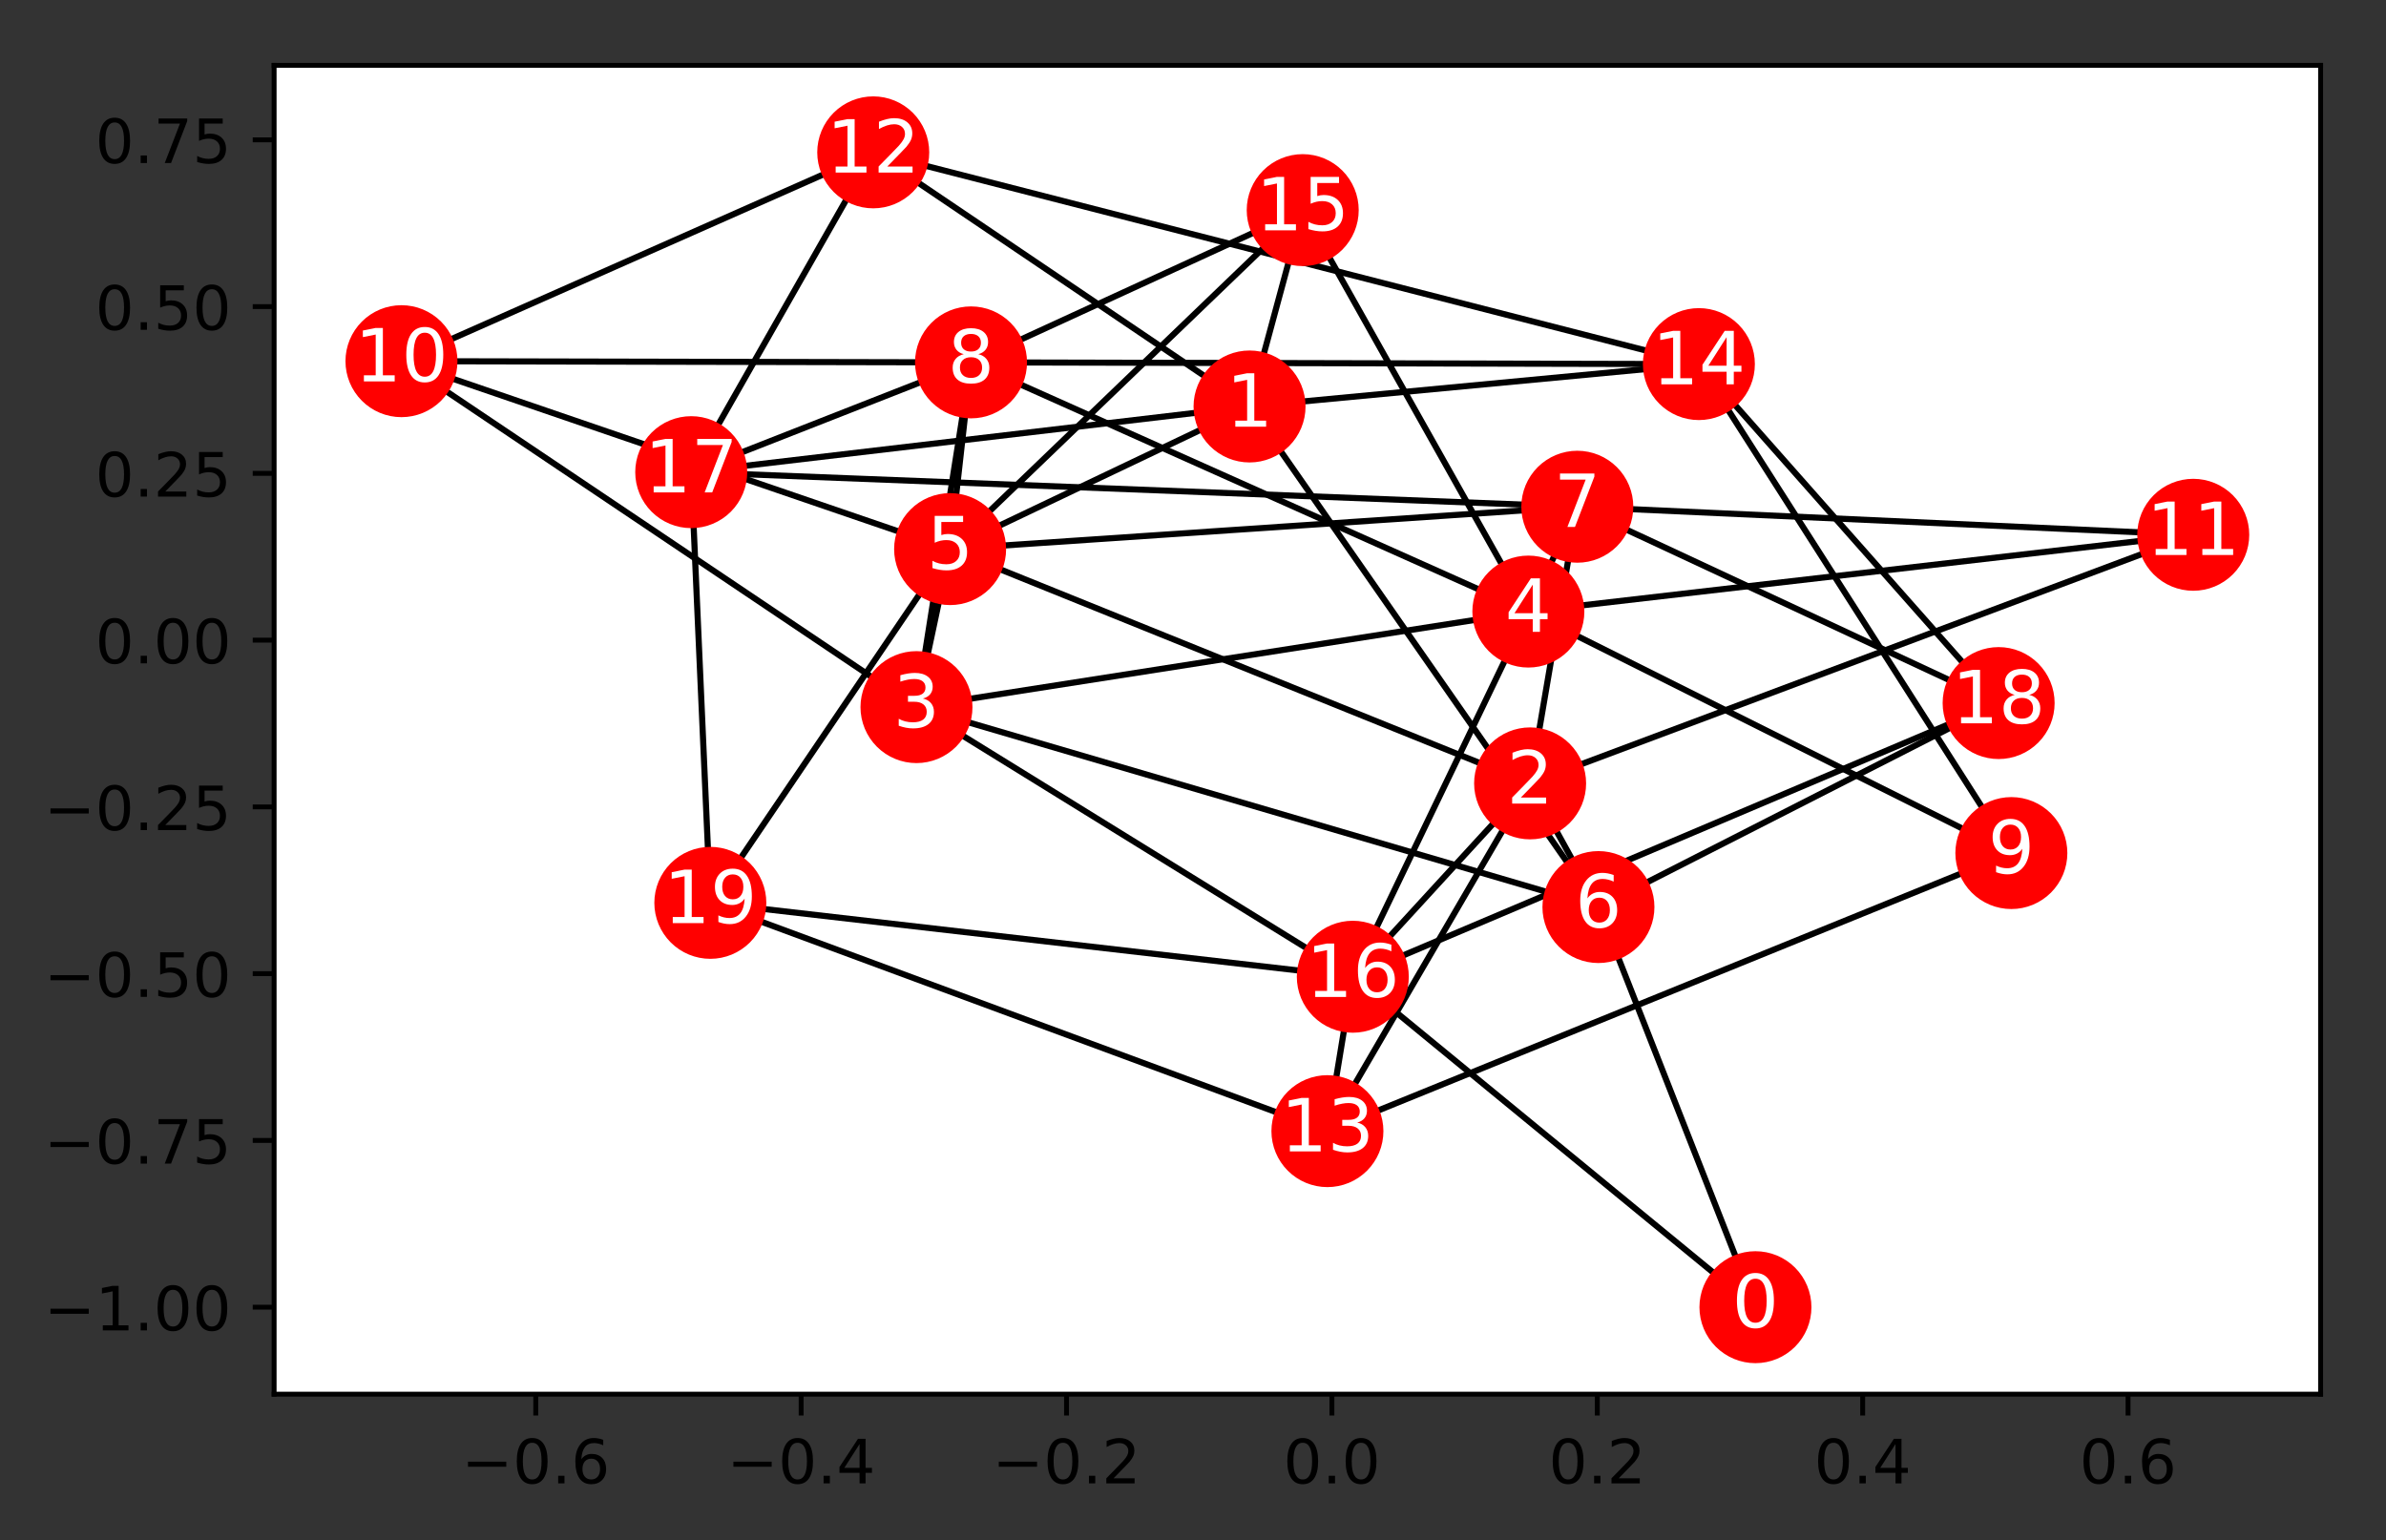 <?xml version="1.0" encoding="utf-8" standalone="no"?>
<!DOCTYPE svg PUBLIC "-//W3C//DTD SVG 1.1//EN"
  "http://www.w3.org/Graphics/SVG/1.1/DTD/svg11.dtd">
<!-- Created with matplotlib (http://matplotlib.org/) -->
<svg height="252.018pt" version="1.1" viewBox="0 0 390.345 252.018" width="390.345pt" xmlns="http://www.w3.org/2000/svg" xmlns:xlink="http://www.w3.org/1999/xlink">
 <rect x="0" y="0" width="390.345" height="252.018" fill="#333333" stroke="none"/>
 <defs>
  <style type="text/css">
*{stroke-linecap:butt;stroke-linejoin:round;}
  </style>
 </defs>
 <g id="figure_1">
  <g id="patch_1">
   <path d="M 0 252.018 
L 390.345 252.018 
L 390.345 0 
L 0 0 
z
" style="fill:none;"/>
  </g>
  <g id="axes_1">
   <g id="patch_2">
    <path d="M 44.845 228.14 
L 379.645 228.14 
L 379.645 10.7 
L 44.845 10.7 
z
" style="fill:#ffffff;"/>
   </g>
   <g id="LineCollection_1">
    <path clip-path="url(#p44f1b42ddb)" d="M 250.036 100.078 
L 221.317 159.834 
" style="fill:none;stroke:#000000;"/>
    <path clip-path="url(#p44f1b42ddb)" d="M 250.036 100.078 
L 158.857 59.301 
" style="fill:none;stroke:#000000;"/>
    <path clip-path="url(#p44f1b42ddb)" d="M 250.036 100.078 
L 358.812 87.513 
" style="fill:none;stroke:#000000;"/>
    <path clip-path="url(#p44f1b42ddb)" d="M 250.036 100.078 
L 258.045 82.922 
" style="fill:none;stroke:#000000;"/>
    <path clip-path="url(#p44f1b42ddb)" d="M 250.036 100.078 
L 149.934 115.713 
" style="fill:none;stroke:#000000;"/>
    <path clip-path="url(#p44f1b42ddb)" d="M 250.036 100.078 
L 213.122 34.384 
" style="fill:none;stroke:#000000;"/>
    <path clip-path="url(#p44f1b42ddb)" d="M 250.036 100.078 
L 329.054 139.596 
" style="fill:none;stroke:#000000;"/>
    <path clip-path="url(#p44f1b42ddb)" d="M 65.679 59.103 
L 149.934 115.713 
" style="fill:none;stroke:#000000;"/>
    <path clip-path="url(#p44f1b42ddb)" d="M 65.679 59.103 
L 155.437 89.855 
" style="fill:none;stroke:#000000;"/>
    <path clip-path="url(#p44f1b42ddb)" d="M 65.679 59.103 
L 142.86 24.931 
" style="fill:none;stroke:#000000;"/>
    <path clip-path="url(#p44f1b42ddb)" d="M 65.679 59.103 
L 158.857 59.301 
" style="fill:none;stroke:#000000;"/>
    <path clip-path="url(#p44f1b42ddb)" d="M 287.186 213.909 
L 221.317 159.834 
" style="fill:none;stroke:#000000;"/>
    <path clip-path="url(#p44f1b42ddb)" d="M 287.186 213.909 
L 261.501 148.432 
" style="fill:none;stroke:#000000;"/>
    <path clip-path="url(#p44f1b42ddb)" d="M 113.084 77.263 
L 204.424 66.517 
" style="fill:none;stroke:#000000;"/>
    <path clip-path="url(#p44f1b42ddb)" d="M 113.084 77.263 
L 113.084 77.263 
" style="fill:none;stroke:#000000;"/>
    <path clip-path="url(#p44f1b42ddb)" d="M 113.084 77.263 
L 158.857 59.301 
" style="fill:none;stroke:#000000;"/>
    <path clip-path="url(#p44f1b42ddb)" d="M 113.084 77.263 
L 258.045 82.922 
" style="fill:none;stroke:#000000;"/>
    <path clip-path="url(#p44f1b42ddb)" d="M 113.084 77.263 
L 116.209 147.743 
" style="fill:none;stroke:#000000;"/>
    <path clip-path="url(#p44f1b42ddb)" d="M 113.084 77.263 
L 142.86 24.931 
" style="fill:none;stroke:#000000;"/>
    <path clip-path="url(#p44f1b42ddb)" d="M 250.323 128.192 
L 221.317 159.834 
" style="fill:none;stroke:#000000;"/>
    <path clip-path="url(#p44f1b42ddb)" d="M 250.323 128.192 
L 217.163 185.1 
" style="fill:none;stroke:#000000;"/>
    <path clip-path="url(#p44f1b42ddb)" d="M 250.323 128.192 
L 358.812 87.513 
" style="fill:none;stroke:#000000;"/>
    <path clip-path="url(#p44f1b42ddb)" d="M 250.323 128.192 
L 258.045 82.922 
" style="fill:none;stroke:#000000;"/>
    <path clip-path="url(#p44f1b42ddb)" d="M 250.323 128.192 
L 155.437 89.855 
" style="fill:none;stroke:#000000;"/>
    <path clip-path="url(#p44f1b42ddb)" d="M 250.323 128.192 
L 261.501 148.432 
" style="fill:none;stroke:#000000;"/>
    <path clip-path="url(#p44f1b42ddb)" d="M 149.934 115.713 
L 221.317 159.834 
" style="fill:none;stroke:#000000;"/>
    <path clip-path="url(#p44f1b42ddb)" d="M 149.934 115.713 
L 158.857 59.301 
" style="fill:none;stroke:#000000;"/>
    <path clip-path="url(#p44f1b42ddb)" d="M 149.934 115.713 
L 261.501 148.432 
" style="fill:none;stroke:#000000;"/>
    <path clip-path="url(#p44f1b42ddb)" d="M 149.934 115.713 
L 155.437 89.855 
" style="fill:none;stroke:#000000;"/>
    <path clip-path="url(#p44f1b42ddb)" d="M 358.812 87.513 
L 258.045 82.922 
" style="fill:none;stroke:#000000;"/>
    <path clip-path="url(#p44f1b42ddb)" d="M 358.812 87.513 
L 358.812 87.513 
" style="fill:none;stroke:#000000;"/>
    <path clip-path="url(#p44f1b42ddb)" d="M 258.045 82.922 
L 326.972 115.051 
" style="fill:none;stroke:#000000;"/>
    <path clip-path="url(#p44f1b42ddb)" d="M 258.045 82.922 
L 155.437 89.855 
" style="fill:none;stroke:#000000;"/>
    <path clip-path="url(#p44f1b42ddb)" d="M 158.857 59.301 
L 155.437 89.855 
" style="fill:none;stroke:#000000;"/>
    <path clip-path="url(#p44f1b42ddb)" d="M 158.857 59.301 
L 277.933 59.581 
" style="fill:none;stroke:#000000;"/>
    <path clip-path="url(#p44f1b42ddb)" d="M 158.857 59.301 
L 213.122 34.384 
" style="fill:none;stroke:#000000;"/>
    <path clip-path="url(#p44f1b42ddb)" d="M 116.209 147.743 
L 221.317 159.834 
" style="fill:none;stroke:#000000;"/>
    <path clip-path="url(#p44f1b42ddb)" d="M 116.209 147.743 
L 217.163 185.1 
" style="fill:none;stroke:#000000;"/>
    <path clip-path="url(#p44f1b42ddb)" d="M 116.209 147.743 
L 155.437 89.855 
" style="fill:none;stroke:#000000;"/>
    <path clip-path="url(#p44f1b42ddb)" d="M 155.437 89.855 
L 204.424 66.517 
" style="fill:none;stroke:#000000;"/>
    <path clip-path="url(#p44f1b42ddb)" d="M 155.437 89.855 
L 213.122 34.384 
" style="fill:none;stroke:#000000;"/>
    <path clip-path="url(#p44f1b42ddb)" d="M 329.054 139.596 
L 217.163 185.1 
" style="fill:none;stroke:#000000;"/>
    <path clip-path="url(#p44f1b42ddb)" d="M 329.054 139.596 
L 277.933 59.581 
" style="fill:none;stroke:#000000;"/>
    <path clip-path="url(#p44f1b42ddb)" d="M 329.054 139.596 
L 329.054 139.596 
" style="fill:none;stroke:#000000;"/>
    <path clip-path="url(#p44f1b42ddb)" d="M 213.122 34.384 
L 204.424 66.517 
" style="fill:none;stroke:#000000;"/>
    <path clip-path="url(#p44f1b42ddb)" d="M 221.317 159.834 
L 217.163 185.1 
" style="fill:none;stroke:#000000;"/>
    <path clip-path="url(#p44f1b42ddb)" d="M 221.317 159.834 
L 326.972 115.051 
" style="fill:none;stroke:#000000;"/>
    <path clip-path="url(#p44f1b42ddb)" d="M 217.163 185.1 
L 217.163 185.1 
" style="fill:none;stroke:#000000;"/>
    <path clip-path="url(#p44f1b42ddb)" d="M 204.424 66.517 
L 277.933 59.581 
" style="fill:none;stroke:#000000;"/>
    <path clip-path="url(#p44f1b42ddb)" d="M 204.424 66.517 
L 142.86 24.931 
" style="fill:none;stroke:#000000;"/>
    <path clip-path="url(#p44f1b42ddb)" d="M 204.424 66.517 
L 261.501 148.432 
" style="fill:none;stroke:#000000;"/>
    <path clip-path="url(#p44f1b42ddb)" d="M 326.972 115.051 
L 326.972 115.051 
" style="fill:none;stroke:#000000;"/>
    <path clip-path="url(#p44f1b42ddb)" d="M 326.972 115.051 
L 261.501 148.432 
" style="fill:none;stroke:#000000;"/>
    <path clip-path="url(#p44f1b42ddb)" d="M 326.972 115.051 
L 277.933 59.581 
" style="fill:none;stroke:#000000;"/>
    <path clip-path="url(#p44f1b42ddb)" d="M 277.933 59.581 
L 142.86 24.931 
" style="fill:none;stroke:#000000;"/>
   </g>
   <g id="matplotlib.axis_1">
    <g id="xtick_1">
     <g id="line2d_1">
      <defs>
       <path d="M 0 0 
L 0 3.5 
" id="m06710dde6f" style="stroke:#000000;stroke-width:0.8;"/>
      </defs>
      <g>
       <use style="stroke:#000000;stroke-width:0.8;" x="87.649" xlink:href="#m06710dde6f" y="228.14"/>
      </g>
     </g>
     <g id="text_1">
      <!-- −0.6 -->
      <defs>
       <path d="M 10.594 35.5 
L 73.188 35.5 
L 73.188 27.203 
L 10.594 27.203 
z
" id="DejaVuSans-2212"/>
       <path d="M 31.781 66.406 
Q 24.172 66.406 20.328 58.906 
Q 16.5 51.422 16.5 36.375 
Q 16.5 21.391 20.328 13.891 
Q 24.172 6.391 31.781 6.391 
Q 39.453 6.391 43.281 13.891 
Q 47.125 21.391 47.125 36.375 
Q 47.125 51.422 43.281 58.906 
Q 39.453 66.406 31.781 66.406 
z
M 31.781 74.219 
Q 44.047 74.219 50.516 64.516 
Q 56.984 54.828 56.984 36.375 
Q 56.984 17.969 50.516 8.266 
Q 44.047 -1.422 31.781 -1.422 
Q 19.531 -1.422 13.062 8.266 
Q 6.594 17.969 6.594 36.375 
Q 6.594 54.828 13.062 64.516 
Q 19.531 74.219 31.781 74.219 
z
" id="DejaVuSans-30"/>
       <path d="M 10.688 12.406 
L 21 12.406 
L 21 0 
L 10.688 0 
z
" id="DejaVuSans-2e"/>
       <path d="M 33.016 40.375 
Q 26.375 40.375 22.484 35.828 
Q 18.609 31.297 18.609 23.391 
Q 18.609 15.531 22.484 10.953 
Q 26.375 6.391 33.016 6.391 
Q 39.656 6.391 43.531 10.953 
Q 47.406 15.531 47.406 23.391 
Q 47.406 31.297 43.531 35.828 
Q 39.656 40.375 33.016 40.375 
z
M 52.594 71.297 
L 52.594 62.312 
Q 48.875 64.062 45.094 64.984 
Q 41.312 65.922 37.594 65.922 
Q 27.828 65.922 22.672 59.328 
Q 17.531 52.734 16.797 39.406 
Q 19.672 43.656 24.016 45.922 
Q 28.375 48.188 33.594 48.188 
Q 44.578 48.188 50.953 41.516 
Q 57.328 34.859 57.328 23.391 
Q 57.328 12.156 50.688 5.359 
Q 44.047 -1.422 33.016 -1.422 
Q 20.359 -1.422 13.672 8.266 
Q 6.984 17.969 6.984 36.375 
Q 6.984 53.656 15.188 63.938 
Q 23.391 74.219 37.203 74.219 
Q 40.922 74.219 44.703 73.484 
Q 48.484 72.75 52.594 71.297 
z
" id="DejaVuSans-36"/>
      </defs>
      <g transform="translate(75.508 242.738)scale(0.1 -0.1)">
       <use xlink:href="#DejaVuSans-2212"/>
       <use x="83.789" xlink:href="#DejaVuSans-30"/>
       <use x="147.412" xlink:href="#DejaVuSans-2e"/>
       <use x="179.199" xlink:href="#DejaVuSans-36"/>
      </g>
     </g>
    </g>
    <g id="xtick_2">
     <g id="line2d_2">
      <g>
       <use style="stroke:#000000;stroke-width:0.8;" x="131.065" xlink:href="#m06710dde6f" y="228.14"/>
      </g>
     </g>
     <g id="text_2">
      <!-- −0.4 -->
      <defs>
       <path d="M 37.797 64.312 
L 12.891 25.391 
L 37.797 25.391 
z
M 35.203 72.906 
L 47.609 72.906 
L 47.609 25.391 
L 58.016 25.391 
L 58.016 17.188 
L 47.609 17.188 
L 47.609 0 
L 37.797 0 
L 37.797 17.188 
L 4.891 17.188 
L 4.891 26.703 
z
" id="DejaVuSans-34"/>
      </defs>
      <g transform="translate(118.924 242.738)scale(0.1 -0.1)">
       <use xlink:href="#DejaVuSans-2212"/>
       <use x="83.789" xlink:href="#DejaVuSans-30"/>
       <use x="147.412" xlink:href="#DejaVuSans-2e"/>
       <use x="179.199" xlink:href="#DejaVuSans-34"/>
      </g>
     </g>
    </g>
    <g id="xtick_3">
     <g id="line2d_3">
      <g>
       <use style="stroke:#000000;stroke-width:0.8;" x="174.481" xlink:href="#m06710dde6f" y="228.14"/>
      </g>
     </g>
     <g id="text_3">
      <!-- −0.2 -->
      <defs>
       <path d="M 19.188 8.297 
L 53.609 8.297 
L 53.609 0 
L 7.328 0 
L 7.328 8.297 
Q 12.938 14.109 22.625 23.891 
Q 32.328 33.688 34.812 36.531 
Q 39.547 41.844 41.422 45.531 
Q 43.312 49.219 43.312 52.781 
Q 43.312 58.594 39.234 62.25 
Q 35.156 65.922 28.609 65.922 
Q 23.969 65.922 18.812 64.312 
Q 13.672 62.703 7.812 59.422 
L 7.812 69.391 
Q 13.766 71.781 18.938 73 
Q 24.125 74.219 28.422 74.219 
Q 39.75 74.219 46.484 68.547 
Q 53.219 62.891 53.219 53.422 
Q 53.219 48.922 51.531 44.891 
Q 49.859 40.875 45.406 35.406 
Q 44.188 33.984 37.641 27.219 
Q 31.109 20.453 19.188 8.297 
z
" id="DejaVuSans-32"/>
      </defs>
      <g transform="translate(162.34 242.738)scale(0.1 -0.1)">
       <use xlink:href="#DejaVuSans-2212"/>
       <use x="83.789" xlink:href="#DejaVuSans-30"/>
       <use x="147.412" xlink:href="#DejaVuSans-2e"/>
       <use x="179.199" xlink:href="#DejaVuSans-32"/>
      </g>
     </g>
    </g>
    <g id="xtick_4">
     <g id="line2d_4">
      <g>
       <use style="stroke:#000000;stroke-width:0.8;" x="217.897" xlink:href="#m06710dde6f" y="228.14"/>
      </g>
     </g>
     <g id="text_4">
      <!-- 0.0 -->
      <g transform="translate(209.946 242.738)scale(0.1 -0.1)">
       <use xlink:href="#DejaVuSans-30"/>
       <use x="63.623" xlink:href="#DejaVuSans-2e"/>
       <use x="95.41" xlink:href="#DejaVuSans-30"/>
      </g>
     </g>
    </g>
    <g id="xtick_5">
     <g id="line2d_5">
      <g>
       <use style="stroke:#000000;stroke-width:0.8;" x="261.314" xlink:href="#m06710dde6f" y="228.14"/>
      </g>
     </g>
     <g id="text_5">
      <!-- 0.2 -->
      <g transform="translate(253.362 242.738)scale(0.1 -0.1)">
       <use xlink:href="#DejaVuSans-30"/>
       <use x="63.623" xlink:href="#DejaVuSans-2e"/>
       <use x="95.41" xlink:href="#DejaVuSans-32"/>
      </g>
     </g>
    </g>
    <g id="xtick_6">
     <g id="line2d_6">
      <g>
       <use style="stroke:#000000;stroke-width:0.8;" x="304.73" xlink:href="#m06710dde6f" y="228.14"/>
      </g>
     </g>
     <g id="text_6">
      <!-- 0.4 -->
      <g transform="translate(296.778 242.738)scale(0.1 -0.1)">
       <use xlink:href="#DejaVuSans-30"/>
       <use x="63.623" xlink:href="#DejaVuSans-2e"/>
       <use x="95.41" xlink:href="#DejaVuSans-34"/>
      </g>
     </g>
    </g>
    <g id="xtick_7">
     <g id="line2d_7">
      <g>
       <use style="stroke:#000000;stroke-width:0.8;" x="348.146" xlink:href="#m06710dde6f" y="228.14"/>
      </g>
     </g>
     <g id="text_7">
      <!-- 0.6 -->
      <g transform="translate(340.194 242.738)scale(0.1 -0.1)">
       <use xlink:href="#DejaVuSans-30"/>
       <use x="63.623" xlink:href="#DejaVuSans-2e"/>
       <use x="95.41" xlink:href="#DejaVuSans-36"/>
      </g>
     </g>
    </g>
   </g>
   <g id="matplotlib.axis_2">
    <g id="ytick_1">
     <g id="line2d_8">
      <defs>
       <path d="M 0 0 
L -3.5 0 
" id="ma93f0bd17f" style="stroke:#000000;stroke-width:0.8;"/>
      </defs>
      <g>
       <use style="stroke:#000000;stroke-width:0.8;" x="44.845" xlink:href="#ma93f0bd17f" y="213.909"/>
      </g>
     </g>
     <g id="text_8">
      <!-- −1.00 -->
      <defs>
       <path d="M 12.406 8.297 
L 28.516 8.297 
L 28.516 63.922 
L 10.984 60.406 
L 10.984 69.391 
L 28.422 72.906 
L 38.281 72.906 
L 38.281 8.297 
L 54.391 8.297 
L 54.391 0 
L 12.406 0 
z
" id="DejaVuSans-31"/>
      </defs>
      <g transform="translate(7.2 217.708)scale(0.1 -0.1)">
       <use xlink:href="#DejaVuSans-2212"/>
       <use x="83.789" xlink:href="#DejaVuSans-31"/>
       <use x="147.412" xlink:href="#DejaVuSans-2e"/>
       <use x="179.199" xlink:href="#DejaVuSans-30"/>
       <use x="242.822" xlink:href="#DejaVuSans-30"/>
      </g>
     </g>
    </g>
    <g id="ytick_2">
     <g id="line2d_9">
      <g>
       <use style="stroke:#000000;stroke-width:0.8;" x="44.845" xlink:href="#ma93f0bd17f" y="186.619"/>
      </g>
     </g>
     <g id="text_9">
      <!-- −0.75 -->
      <defs>
       <path d="M 8.203 72.906 
L 55.078 72.906 
L 55.078 68.703 
L 28.609 0 
L 18.312 0 
L 43.219 64.594 
L 8.203 64.594 
z
" id="DejaVuSans-37"/>
       <path d="M 10.797 72.906 
L 49.516 72.906 
L 49.516 64.594 
L 19.828 64.594 
L 19.828 46.734 
Q 21.969 47.469 24.109 47.828 
Q 26.266 48.188 28.422 48.188 
Q 40.625 48.188 47.75 41.5 
Q 54.891 34.812 54.891 23.391 
Q 54.891 11.625 47.562 5.094 
Q 40.234 -1.422 26.906 -1.422 
Q 22.312 -1.422 17.547 -0.641 
Q 12.797 0.141 7.719 1.703 
L 7.719 11.625 
Q 12.109 9.234 16.797 8.062 
Q 21.484 6.891 26.703 6.891 
Q 35.156 6.891 40.078 11.328 
Q 45.016 15.766 45.016 23.391 
Q 45.016 31 40.078 35.438 
Q 35.156 39.891 26.703 39.891 
Q 22.75 39.891 18.812 39.016 
Q 14.891 38.141 10.797 36.281 
z
" id="DejaVuSans-35"/>
      </defs>
      <g transform="translate(7.2 190.419)scale(0.1 -0.1)">
       <use xlink:href="#DejaVuSans-2212"/>
       <use x="83.789" xlink:href="#DejaVuSans-30"/>
       <use x="147.412" xlink:href="#DejaVuSans-2e"/>
       <use x="179.199" xlink:href="#DejaVuSans-37"/>
       <use x="242.822" xlink:href="#DejaVuSans-35"/>
      </g>
     </g>
    </g>
    <g id="ytick_3">
     <g id="line2d_10">
      <g>
       <use style="stroke:#000000;stroke-width:0.8;" x="44.845" xlink:href="#ma93f0bd17f" y="159.33"/>
      </g>
     </g>
     <g id="text_10">
      <!-- −0.50 -->
      <g transform="translate(7.2 163.129)scale(0.1 -0.1)">
       <use xlink:href="#DejaVuSans-2212"/>
       <use x="83.789" xlink:href="#DejaVuSans-30"/>
       <use x="147.412" xlink:href="#DejaVuSans-2e"/>
       <use x="179.199" xlink:href="#DejaVuSans-35"/>
       <use x="242.822" xlink:href="#DejaVuSans-30"/>
      </g>
     </g>
    </g>
    <g id="ytick_4">
     <g id="line2d_11">
      <g>
       <use style="stroke:#000000;stroke-width:0.8;" x="44.845" xlink:href="#ma93f0bd17f" y="132.04"/>
      </g>
     </g>
     <g id="text_11">
      <!-- −0.25 -->
      <g transform="translate(7.2 135.84)scale(0.1 -0.1)">
       <use xlink:href="#DejaVuSans-2212"/>
       <use x="83.789" xlink:href="#DejaVuSans-30"/>
       <use x="147.412" xlink:href="#DejaVuSans-2e"/>
       <use x="179.199" xlink:href="#DejaVuSans-32"/>
       <use x="242.822" xlink:href="#DejaVuSans-35"/>
      </g>
     </g>
    </g>
    <g id="ytick_5">
     <g id="line2d_12">
      <g>
       <use style="stroke:#000000;stroke-width:0.8;" x="44.845" xlink:href="#ma93f0bd17f" y="104.751"/>
      </g>
     </g>
     <g id="text_12">
      <!-- 0.00 -->
      <g transform="translate(15.58 108.55)scale(0.1 -0.1)">
       <use xlink:href="#DejaVuSans-30"/>
       <use x="63.623" xlink:href="#DejaVuSans-2e"/>
       <use x="95.41" xlink:href="#DejaVuSans-30"/>
       <use x="159.033" xlink:href="#DejaVuSans-30"/>
      </g>
     </g>
    </g>
    <g id="ytick_6">
     <g id="line2d_13">
      <g>
       <use style="stroke:#000000;stroke-width:0.8;" x="44.845" xlink:href="#ma93f0bd17f" y="77.462"/>
      </g>
     </g>
     <g id="text_13">
      <!-- 0.25 -->
      <g transform="translate(15.58 81.261)scale(0.1 -0.1)">
       <use xlink:href="#DejaVuSans-30"/>
       <use x="63.623" xlink:href="#DejaVuSans-2e"/>
       <use x="95.41" xlink:href="#DejaVuSans-32"/>
       <use x="159.033" xlink:href="#DejaVuSans-35"/>
      </g>
     </g>
    </g>
    <g id="ytick_7">
     <g id="line2d_14">
      <g>
       <use style="stroke:#000000;stroke-width:0.8;" x="44.845" xlink:href="#ma93f0bd17f" y="50.172"/>
      </g>
     </g>
     <g id="text_14">
      <!-- 0.50 -->
      <g transform="translate(15.58 53.971)scale(0.1 -0.1)">
       <use xlink:href="#DejaVuSans-30"/>
       <use x="63.623" xlink:href="#DejaVuSans-2e"/>
       <use x="95.41" xlink:href="#DejaVuSans-35"/>
       <use x="159.033" xlink:href="#DejaVuSans-30"/>
      </g>
     </g>
    </g>
    <g id="ytick_8">
     <g id="line2d_15">
      <g>
       <use style="stroke:#000000;stroke-width:0.8;" x="44.845" xlink:href="#ma93f0bd17f" y="22.883"/>
      </g>
     </g>
     <g id="text_15">
      <!-- 0.75 -->
      <g transform="translate(15.58 26.682)scale(0.1 -0.1)">
       <use xlink:href="#DejaVuSans-30"/>
       <use x="63.623" xlink:href="#DejaVuSans-2e"/>
       <use x="95.41" xlink:href="#DejaVuSans-37"/>
       <use x="159.033" xlink:href="#DejaVuSans-35"/>
      </g>
     </g>
    </g>
   </g>
   <g id="PathCollection_1">
    <defs>
     <path d="M 0 8.66 
C 2.297 8.66 4.5 7.748 6.124 6.124 
C 7.748 4.5 8.66 2.297 8.66 0 
C 8.66 -2.297 7.748 -4.5 6.124 -6.124 
C 4.5 -7.748 2.297 -8.66 0 -8.66 
C -2.297 -8.66 -4.5 -7.748 -6.124 -6.124 
C -7.748 -4.5 -8.66 -2.297 -8.66 0 
C -8.66 2.297 -7.748 4.5 -6.124 6.124 
C -4.5 7.748 -2.297 8.66 0 8.66 
z
" id="m3b4d5b2ea8" style="stroke:#ff0000;"/>
    </defs>
    <g clip-path="url(#p44f1b42ddb)">
     <use style="fill:#ff0000;stroke:#ff0000;" x="250.036" xlink:href="#m3b4d5b2ea8" y="100.078"/>
     <use style="fill:#ff0000;stroke:#ff0000;" x="65.679" xlink:href="#m3b4d5b2ea8" y="59.103"/>
     <use style="fill:#ff0000;stroke:#ff0000;" x="287.186" xlink:href="#m3b4d5b2ea8" y="213.909"/>
     <use style="fill:#ff0000;stroke:#ff0000;" x="113.084" xlink:href="#m3b4d5b2ea8" y="77.263"/>
     <use style="fill:#ff0000;stroke:#ff0000;" x="250.323" xlink:href="#m3b4d5b2ea8" y="128.192"/>
     <use style="fill:#ff0000;stroke:#ff0000;" x="149.934" xlink:href="#m3b4d5b2ea8" y="115.713"/>
     <use style="fill:#ff0000;stroke:#ff0000;" x="358.812" xlink:href="#m3b4d5b2ea8" y="87.513"/>
     <use style="fill:#ff0000;stroke:#ff0000;" x="258.045" xlink:href="#m3b4d5b2ea8" y="82.922"/>
     <use style="fill:#ff0000;stroke:#ff0000;" x="158.857" xlink:href="#m3b4d5b2ea8" y="59.301"/>
     <use style="fill:#ff0000;stroke:#ff0000;" x="116.209" xlink:href="#m3b4d5b2ea8" y="147.743"/>
     <use style="fill:#ff0000;stroke:#ff0000;" x="155.437" xlink:href="#m3b4d5b2ea8" y="89.855"/>
     <use style="fill:#ff0000;stroke:#ff0000;" x="329.054" xlink:href="#m3b4d5b2ea8" y="139.596"/>
     <use style="fill:#ff0000;stroke:#ff0000;" x="213.122" xlink:href="#m3b4d5b2ea8" y="34.384"/>
     <use style="fill:#ff0000;stroke:#ff0000;" x="221.317" xlink:href="#m3b4d5b2ea8" y="159.834"/>
     <use style="fill:#ff0000;stroke:#ff0000;" x="217.163" xlink:href="#m3b4d5b2ea8" y="185.1"/>
     <use style="fill:#ff0000;stroke:#ff0000;" x="204.424" xlink:href="#m3b4d5b2ea8" y="66.517"/>
     <use style="fill:#ff0000;stroke:#ff0000;" x="326.972" xlink:href="#m3b4d5b2ea8" y="115.051"/>
     <use style="fill:#ff0000;stroke:#ff0000;" x="261.501" xlink:href="#m3b4d5b2ea8" y="148.432"/>
     <use style="fill:#ff0000;stroke:#ff0000;" x="277.933" xlink:href="#m3b4d5b2ea8" y="59.581"/>
     <use style="fill:#ff0000;stroke:#ff0000;" x="142.86" xlink:href="#m3b4d5b2ea8" y="24.931"/>
    </g>
   </g>
   <g id="patch_3">
    <path d="M 44.845 228.14 
L 44.845 10.7 
" style="fill:none;stroke:#000000;stroke-linecap:square;stroke-linejoin:miter;stroke-width:0.8;"/>
   </g>
   <g id="patch_4">
    <path d="M 379.645 228.14 
L 379.645 10.7 
" style="fill:none;stroke:#000000;stroke-linecap:square;stroke-linejoin:miter;stroke-width:0.8;"/>
   </g>
   <g id="patch_5">
    <path d="M 44.845 228.14 
L 379.645 228.14 
" style="fill:none;stroke:#000000;stroke-linecap:square;stroke-linejoin:miter;stroke-width:0.8;"/>
   </g>
   <g id="patch_6">
    <path d="M 44.845 10.7 
L 379.645 10.7 
" style="fill:none;stroke:#000000;stroke-linecap:square;stroke-linejoin:miter;stroke-width:0.8;"/>
   </g>
   <g id="text_16">
    <g clip-path="url(#p44f1b42ddb)">
     <!-- 4 -->
     <g style="fill:#ffffff;" transform="translate(246.218 103.39)scale(0.12 -0.12)">
      <use xlink:href="#DejaVuSans-34"/>
     </g>
    </g>
   </g>
   <g id="text_17">
    <g clip-path="url(#p44f1b42ddb)">
     <!-- 10 -->
     <g style="fill:#ffffff;" transform="translate(58.044 62.414)scale(0.12 -0.12)">
      <use xlink:href="#DejaVuSans-31"/>
      <use x="63.623" xlink:href="#DejaVuSans-30"/>
     </g>
    </g>
   </g>
   <g id="text_18">
    <g clip-path="url(#p44f1b42ddb)">
     <!-- 0 -->
     <g style="fill:#ffffff;" transform="translate(283.368 217.22)scale(0.12 -0.12)">
      <use xlink:href="#DejaVuSans-30"/>
     </g>
    </g>
   </g>
   <g id="text_19">
    <g clip-path="url(#p44f1b42ddb)">
     <!-- 17 -->
     <g style="fill:#ffffff;" transform="translate(105.449 80.574)scale(0.12 -0.12)">
      <use xlink:href="#DejaVuSans-31"/>
      <use x="63.623" xlink:href="#DejaVuSans-37"/>
     </g>
    </g>
   </g>
   <g id="text_20">
    <g clip-path="url(#p44f1b42ddb)">
     <!-- 2 -->
     <g style="fill:#ffffff;" transform="translate(246.506 131.503)scale(0.12 -0.12)">
      <use xlink:href="#DejaVuSans-32"/>
     </g>
    </g>
   </g>
   <g id="text_21">
    <g clip-path="url(#p44f1b42ddb)">
     <!-- 3 -->
     <defs>
      <path d="M 40.578 39.312 
Q 47.656 37.797 51.625 33 
Q 55.609 28.219 55.609 21.188 
Q 55.609 10.406 48.188 4.484 
Q 40.766 -1.422 27.094 -1.422 
Q 22.516 -1.422 17.656 -0.516 
Q 12.797 0.391 7.625 2.203 
L 7.625 11.719 
Q 11.719 9.328 16.594 8.109 
Q 21.484 6.891 26.812 6.891 
Q 36.078 6.891 40.938 10.547 
Q 45.797 14.203 45.797 21.188 
Q 45.797 27.641 41.281 31.266 
Q 36.766 34.906 28.719 34.906 
L 20.219 34.906 
L 20.219 43.016 
L 29.109 43.016 
Q 36.375 43.016 40.234 45.922 
Q 44.094 48.828 44.094 54.297 
Q 44.094 59.906 40.109 62.906 
Q 36.141 65.922 28.719 65.922 
Q 24.656 65.922 20.016 65.031 
Q 15.375 64.156 9.812 62.312 
L 9.812 71.094 
Q 15.438 72.656 20.344 73.438 
Q 25.25 74.219 29.594 74.219 
Q 40.828 74.219 47.359 69.109 
Q 53.906 64.016 53.906 55.328 
Q 53.906 49.266 50.438 45.094 
Q 46.969 40.922 40.578 39.312 
z
" id="DejaVuSans-33"/>
     </defs>
     <g style="fill:#ffffff;" transform="translate(146.117 119.024)scale(0.12 -0.12)">
      <use xlink:href="#DejaVuSans-33"/>
     </g>
    </g>
   </g>
   <g id="text_22">
    <g clip-path="url(#p44f1b42ddb)">
     <!-- 11 -->
     <g style="fill:#ffffff;" transform="translate(351.177 90.824)scale(0.12 -0.12)">
      <use xlink:href="#DejaVuSans-31"/>
      <use x="63.623" xlink:href="#DejaVuSans-31"/>
     </g>
    </g>
   </g>
   <g id="text_23">
    <g clip-path="url(#p44f1b42ddb)">
     <!-- 7 -->
     <g style="fill:#ffffff;" transform="translate(254.228 86.233)scale(0.12 -0.12)">
      <use xlink:href="#DejaVuSans-37"/>
     </g>
    </g>
   </g>
   <g id="text_24">
    <g clip-path="url(#p44f1b42ddb)">
     <!-- 8 -->
     <defs>
      <path d="M 31.781 34.625 
Q 24.75 34.625 20.719 30.859 
Q 16.703 27.094 16.703 20.516 
Q 16.703 13.922 20.719 10.156 
Q 24.75 6.391 31.781 6.391 
Q 38.812 6.391 42.859 10.172 
Q 46.922 13.969 46.922 20.516 
Q 46.922 27.094 42.891 30.859 
Q 38.875 34.625 31.781 34.625 
z
M 21.922 38.812 
Q 15.578 40.375 12.031 44.719 
Q 8.5 49.078 8.5 55.328 
Q 8.5 64.062 14.719 69.141 
Q 20.953 74.219 31.781 74.219 
Q 42.672 74.219 48.875 69.141 
Q 55.078 64.062 55.078 55.328 
Q 55.078 49.078 51.531 44.719 
Q 48 40.375 41.703 38.812 
Q 48.828 37.156 52.797 32.312 
Q 56.781 27.484 56.781 20.516 
Q 56.781 9.906 50.312 4.234 
Q 43.844 -1.422 31.781 -1.422 
Q 19.734 -1.422 13.25 4.234 
Q 6.781 9.906 6.781 20.516 
Q 6.781 27.484 10.781 32.312 
Q 14.797 37.156 21.922 38.812 
z
M 18.312 54.391 
Q 18.312 48.734 21.844 45.562 
Q 25.391 42.391 31.781 42.391 
Q 38.141 42.391 41.719 45.562 
Q 45.312 48.734 45.312 54.391 
Q 45.312 60.062 41.719 63.234 
Q 38.141 66.406 31.781 66.406 
Q 25.391 66.406 21.844 63.234 
Q 18.312 60.062 18.312 54.391 
z
" id="DejaVuSans-38"/>
     </defs>
     <g style="fill:#ffffff;" transform="translate(155.04 62.613)scale(0.12 -0.12)">
      <use xlink:href="#DejaVuSans-38"/>
     </g>
    </g>
   </g>
   <g id="text_25">
    <g clip-path="url(#p44f1b42ddb)">
     <!-- 19 -->
     <defs>
      <path d="M 10.984 1.516 
L 10.984 10.5 
Q 14.703 8.734 18.5 7.812 
Q 22.312 6.891 25.984 6.891 
Q 35.75 6.891 40.891 13.453 
Q 46.047 20.016 46.781 33.406 
Q 43.953 29.203 39.594 26.953 
Q 35.25 24.703 29.984 24.703 
Q 19.047 24.703 12.672 31.312 
Q 6.297 37.938 6.297 49.422 
Q 6.297 60.641 12.938 67.422 
Q 19.578 74.219 30.609 74.219 
Q 43.266 74.219 49.922 64.516 
Q 56.594 54.828 56.594 36.375 
Q 56.594 19.141 48.406 8.859 
Q 40.234 -1.422 26.422 -1.422 
Q 22.703 -1.422 18.891 -0.688 
Q 15.094 0.047 10.984 1.516 
z
M 30.609 32.422 
Q 37.25 32.422 41.125 36.953 
Q 45.016 41.5 45.016 49.422 
Q 45.016 57.281 41.125 61.844 
Q 37.25 66.406 30.609 66.406 
Q 23.969 66.406 20.094 61.844 
Q 16.219 57.281 16.219 49.422 
Q 16.219 41.5 20.094 36.953 
Q 23.969 32.422 30.609 32.422 
z
" id="DejaVuSans-39"/>
     </defs>
     <g style="fill:#ffffff;" transform="translate(108.574 151.055)scale(0.12 -0.12)">
      <use xlink:href="#DejaVuSans-31"/>
      <use x="63.623" xlink:href="#DejaVuSans-39"/>
     </g>
    </g>
   </g>
   <g id="text_26">
    <g clip-path="url(#p44f1b42ddb)">
     <!-- 5 -->
     <g style="fill:#ffffff;" transform="translate(151.62 93.166)scale(0.12 -0.12)">
      <use xlink:href="#DejaVuSans-35"/>
     </g>
    </g>
   </g>
   <g id="text_27">
    <g clip-path="url(#p44f1b42ddb)">
     <!-- 9 -->
     <g style="fill:#ffffff;" transform="translate(325.236 142.907)scale(0.12 -0.12)">
      <use xlink:href="#DejaVuSans-39"/>
     </g>
    </g>
   </g>
   <g id="text_28">
    <g clip-path="url(#p44f1b42ddb)">
     <!-- 6 -->
     <g style="fill:#ffffff;" transform="translate(257.684 151.743)scale(0.12 -0.12)">
      <use xlink:href="#DejaVuSans-36"/>
     </g>
    </g>
   </g>
   <g id="text_29">
    <g clip-path="url(#p44f1b42ddb)">
     <!-- 16 -->
     <g style="fill:#ffffff;" transform="translate(213.682 163.145)scale(0.12 -0.12)">
      <use xlink:href="#DejaVuSans-31"/>
      <use x="63.623" xlink:href="#DejaVuSans-36"/>
     </g>
    </g>
   </g>
   <g id="text_30">
    <g clip-path="url(#p44f1b42ddb)">
     <!-- 13 -->
     <g style="fill:#ffffff;" transform="translate(209.528 188.412)scale(0.12 -0.12)">
      <use xlink:href="#DejaVuSans-31"/>
      <use x="63.623" xlink:href="#DejaVuSans-33"/>
     </g>
    </g>
   </g>
   <g id="text_31">
    <g clip-path="url(#p44f1b42ddb)">
     <!-- 1 -->
     <g style="fill:#ffffff;" transform="translate(200.607 69.828)scale(0.12 -0.12)">
      <use xlink:href="#DejaVuSans-31"/>
     </g>
    </g>
   </g>
   <g id="text_32">
    <g clip-path="url(#p44f1b42ddb)">
     <!-- 18 -->
     <g style="fill:#ffffff;" transform="translate(319.337 118.363)scale(0.12 -0.12)">
      <use xlink:href="#DejaVuSans-31"/>
      <use x="63.623" xlink:href="#DejaVuSans-38"/>
     </g>
    </g>
   </g>
   <g id="text_33">
    <g clip-path="url(#p44f1b42ddb)">
     <!-- 15 -->
     <g style="fill:#ffffff;" transform="translate(205.487 37.695)scale(0.12 -0.12)">
      <use xlink:href="#DejaVuSans-31"/>
      <use x="63.623" xlink:href="#DejaVuSans-35"/>
     </g>
    </g>
   </g>
   <g id="text_34">
    <g clip-path="url(#p44f1b42ddb)">
     <!-- 14 -->
     <g style="fill:#ffffff;" transform="translate(270.298 62.892)scale(0.12 -0.12)">
      <use xlink:href="#DejaVuSans-31"/>
      <use x="63.623" xlink:href="#DejaVuSans-34"/>
     </g>
    </g>
   </g>
   <g id="text_35">
    <g clip-path="url(#p44f1b42ddb)">
     <!-- 12 -->
     <g style="fill:#ffffff;" transform="translate(135.225 28.242)scale(0.12 -0.12)">
      <use xlink:href="#DejaVuSans-31"/>
      <use x="63.623" xlink:href="#DejaVuSans-32"/>
     </g>
    </g>
   </g>
  </g>
 </g>
 <defs>
  <clipPath id="p44f1b42ddb">
   <rect height="217.44" width="334.8" x="44.845" y="10.7"/>
  </clipPath>
 </defs>
</svg>
